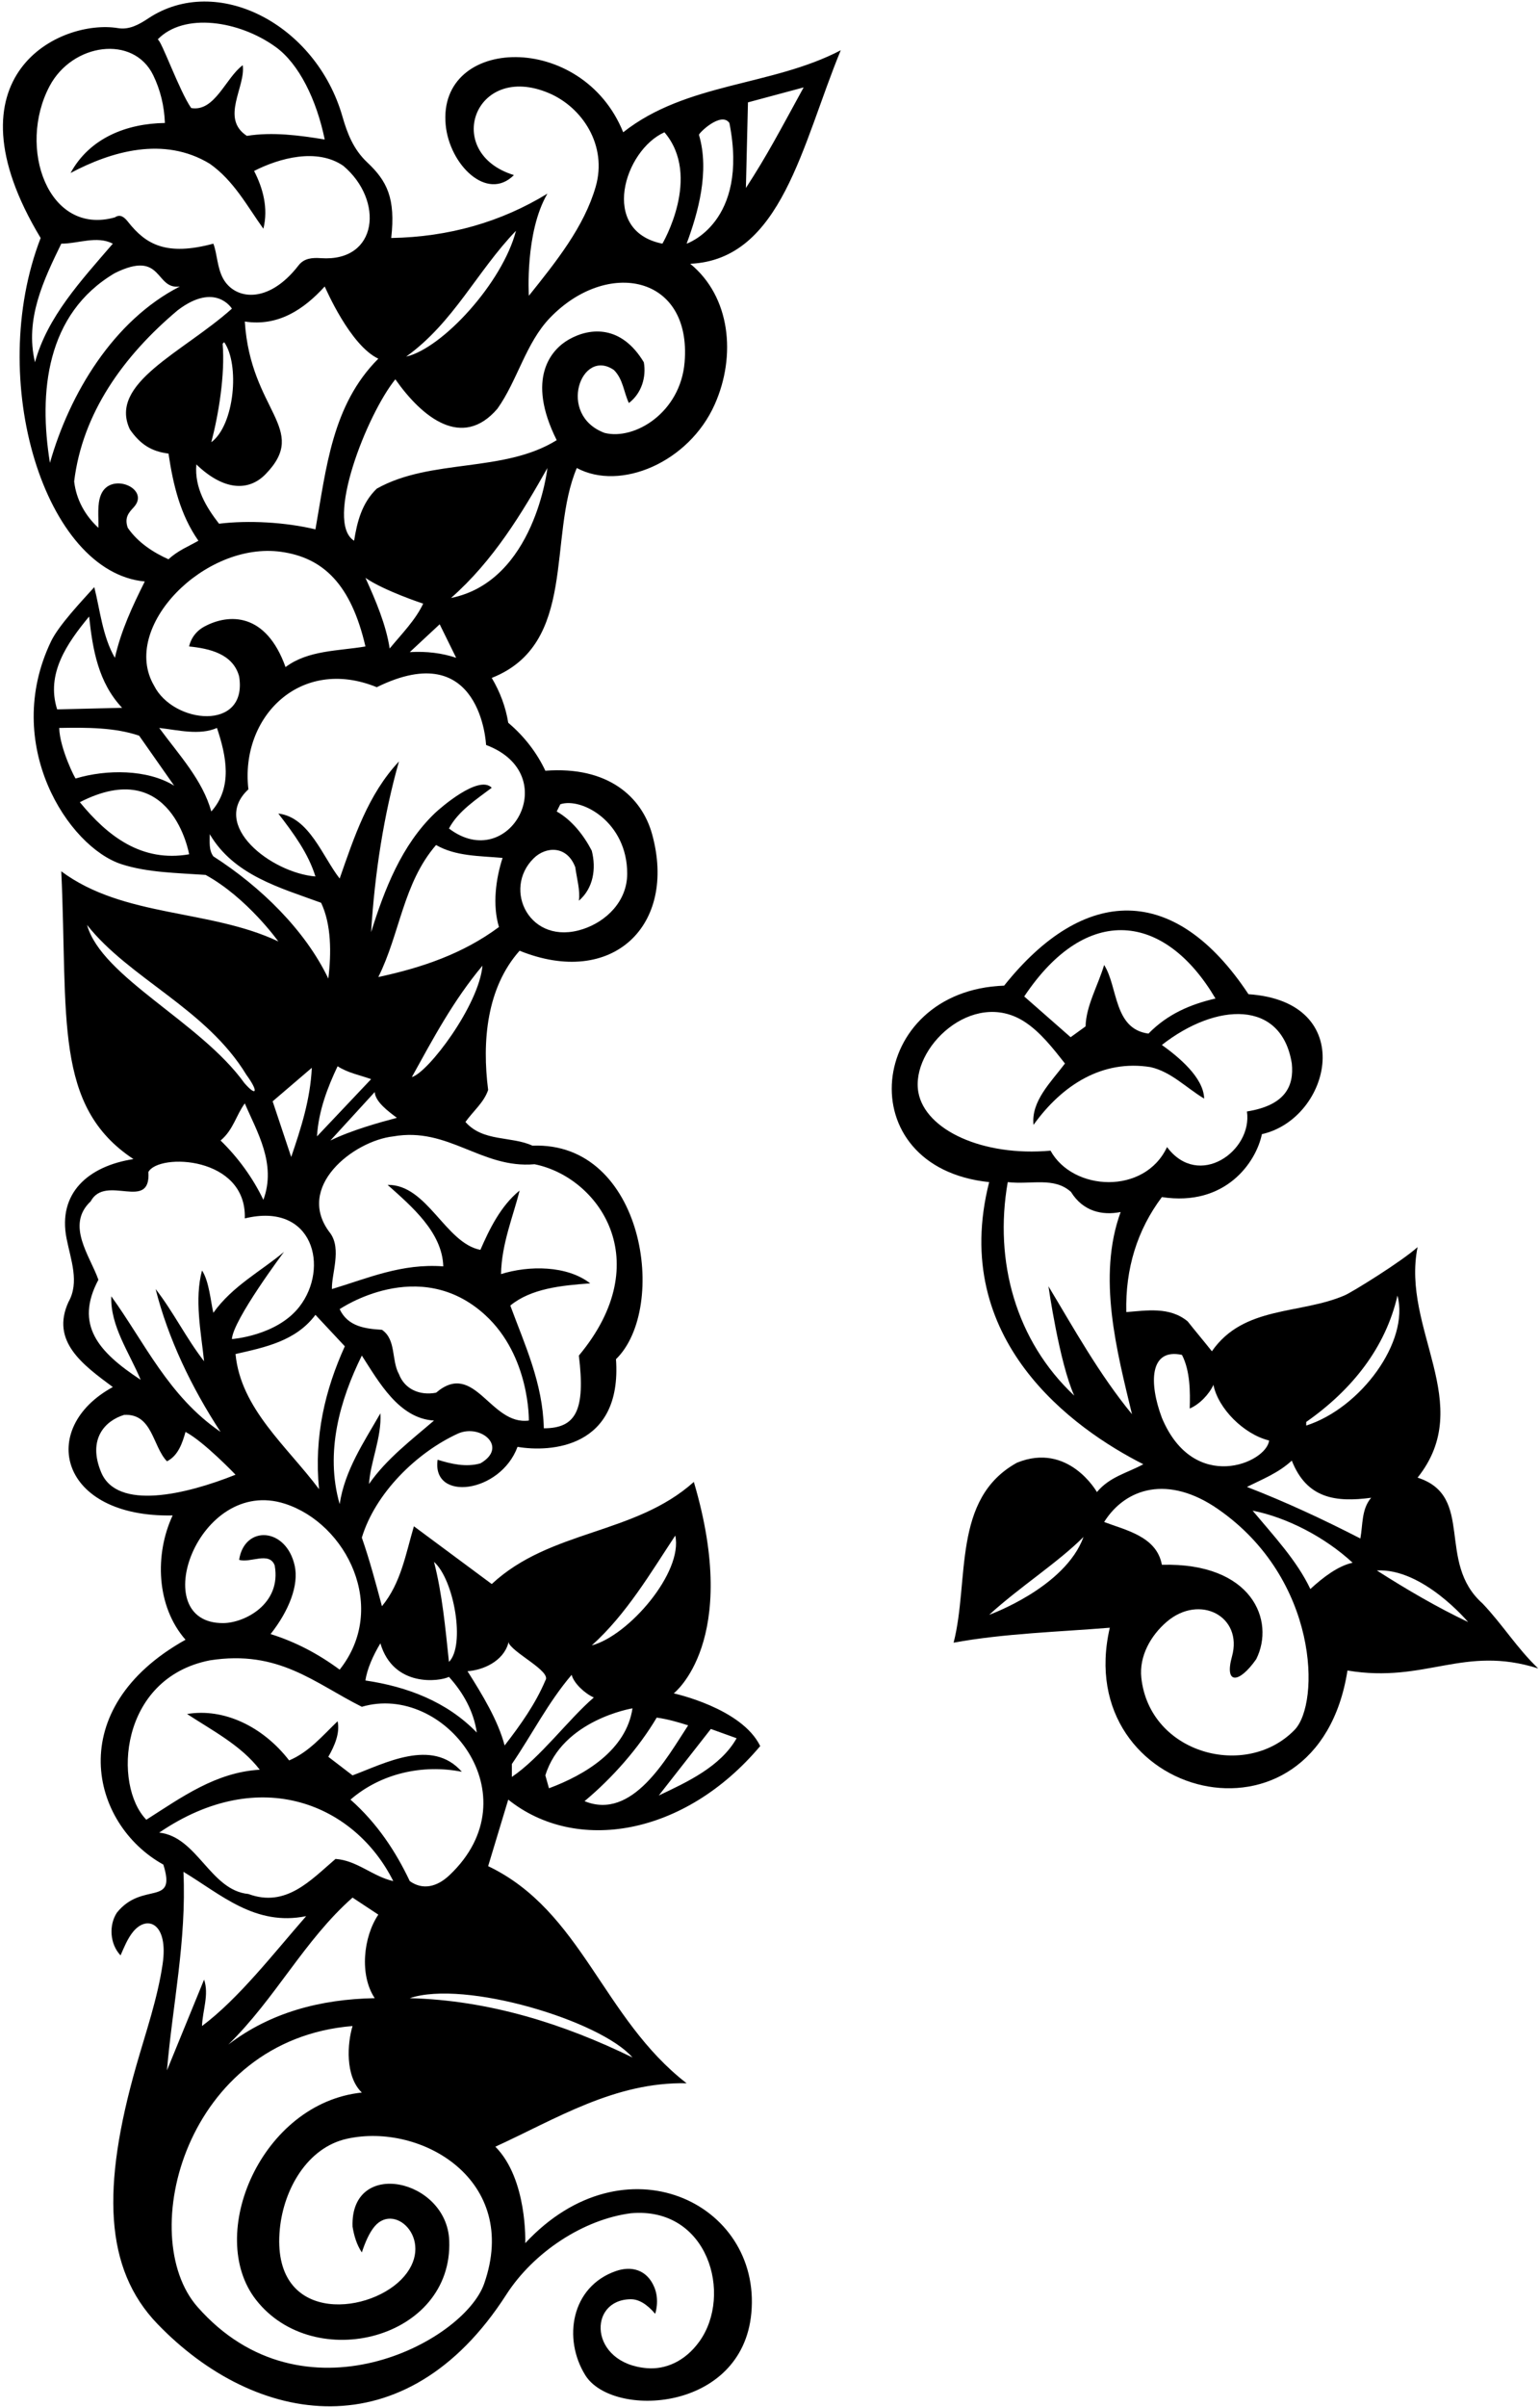 <?xml version="1.0" encoding="UTF-8"?>
<svg xmlns="http://www.w3.org/2000/svg" xmlns:xlink="http://www.w3.org/1999/xlink" width="466pt" height="728pt" viewBox="0 0 466 728" version="1.1">
<g id="surface1">
<path style=" stroke:none;fill-rule:nonzero;fill:rgb(0%,0%,0%);fill-opacity:1;" d="M 448.613 485.027 C 434.484 472.477 446.43 452.578 428.957 446.961 C 446.742 424.652 423.965 402.035 428.957 377.23 C 424.121 381.598 409.203 390.816 406.945 391.801 C 393.492 397.656 376.328 394.852 366.715 408.742 C 364.371 405.777 361.723 402.656 359.383 399.695 C 353.922 395.172 346.902 396.418 340.816 396.887 C 340.504 383.781 344.094 372.082 351.582 362.098 C 370.891 365.062 380.129 351.492 381.844 343.066 C 402.855 338.34 411.137 302.961 377.785 300.734 C 355.43 266.945 327.969 267.902 303.848 298.141 C 262.324 299.598 256.504 353.102 299.32 357.574 C 287.168 405.324 324.805 432.211 345.965 442.906 C 341.129 445.559 335.824 446.648 331.926 451.328 C 331.926 451.328 323.34 436.105 307.746 442.438 C 288.004 453.324 293.395 478.008 288.559 496.883 C 303.848 494.074 320.695 493.605 335.824 492.359 C 323.828 544.043 398.609 563.52 407.742 505.305 C 431.434 509.254 442.785 497.504 465.461 504.684 C 459.066 498.598 454.695 491.422 448.613 485.027 Z M 367.805 302.039 C 360.316 303.754 353.297 306.719 347.527 312.648 C 336.918 311.242 338.32 298.449 334.109 291.898 C 332.238 298.141 328.648 304.223 328.492 310.465 L 323.969 313.738 L 309.93 301.414 C 328.844 273.043 352.531 276.156 367.805 302.039 Z M 277.906 330.465 C 275.422 317.09 294.266 298.918 309.98 309.035 C 314.781 312.129 318.609 317.066 322.254 321.695 C 318.039 327.312 311.957 333.082 312.738 340.258 C 321.473 328.09 333.641 320.445 348.148 322.785 C 354.391 324.191 358.914 329.027 364.371 332.305 C 364.219 325.906 356.574 319.668 351.582 316.078 C 368.027 303.211 387.812 302.324 390.895 321.695 C 391.598 328.496 388.961 334.34 377.32 336.203 C 379.086 348.133 362.73 359.816 353.141 346.969 C 346.367 361.48 324.66 360.383 317.887 348.059 C 297.336 349.898 280.012 341.793 277.906 330.465 Z M 325.062 422.156 C 307.434 405.621 300.727 381.598 304.938 357.574 C 312.113 358.387 318.938 355.91 324.082 360.543 C 327.727 366.449 333.539 367.715 339.102 366.621 C 331.926 386.277 338.012 408.898 342.535 427.773 C 332.551 415.605 325.062 402.035 317.262 389.086 C 317.262 389.086 320.539 412.176 325.062 422.156 Z M 299.32 488.457 C 308.527 480.035 320.07 472.703 327.871 464.902 C 322.285 480.242 299.32 488.457 299.32 488.457 Z M 395.262 430.113 C 409.301 420.285 419.285 407.492 422.871 391.895 C 426.566 405.727 411.797 425.902 395.262 431.207 Z M 357.664 409.836 C 360.16 414.672 360.16 421.066 360.004 426.059 C 362.969 424.809 365.934 421.691 367.18 418.883 C 368.586 426.059 376.387 433.859 384.027 435.73 C 383.277 442.508 361.242 451.988 351.582 428.867 C 347.617 418.297 347.852 407.699 357.664 409.836 Z M 391.738 523.262 C 377.086 538.352 347.867 530.504 345.363 507.508 C 344.652 500.961 348.238 494.66 353.086 490.535 C 363.039 482.062 376.168 488.906 372.793 501.062 C 370.434 509.566 374.898 509.344 380.129 501.875 C 385.957 490.219 378.895 472.605 351.582 473.324 C 350.02 464.746 340.66 462.875 334.109 460.379 C 340.668 449.961 353.598 446.121 368.523 456.449 C 399.078 477.586 399.527 515.234 391.738 523.262 Z M 396.508 480.656 C 392.453 472.078 385.434 464.59 379.035 456.945 C 389.336 458.973 400.879 464.902 409.301 472.703 C 404.934 473.637 400.41 477.07 396.508 480.656 Z M 411.641 465.371 C 400.41 459.598 389.02 454.293 377.32 449.77 C 382 447.43 386.84 445.559 390.895 441.812 C 395.422 453.34 404.27 454.484 414.918 453.047 C 411.953 456.477 412.422 461.156 411.641 465.371 Z M 416.633 475.043 C 430.555 474.27 444.246 490.641 444.246 490.641 C 434.73 486.117 425.68 480.812 416.633 475.043 "/>
<path style=" stroke:none;fill-rule:nonzero;fill:rgb(0%,0%,0%);fill-opacity:1;" d="M 254.41 15.207 C 233.508 26.129 207.77 24.879 188.578 40.012 C 176.227 9.352 132.309 10.785 134.863 37.785 C 136.004 49.805 147.363 61.105 155.508 52.961 C 133.836 46.289 143.492 18.672 166.008 28.129 C 176.227 32.422 183.852 44.016 180.25 56.488 C 176.754 68.605 168.309 79.117 160.031 89.465 C 160.031 89.465 158.801 70.273 165.648 58.574 C 151.609 67.156 135.852 71.68 118.383 71.992 C 119.738 59.938 117.117 54.754 111.094 49.09 C 106.938 45.18 105.074 40.316 103.629 35.273 C 95.602 7.262 65.582 -8.184 44.879 5.555 C 42.008 7.461 39.102 9.066 35.707 8.508 C 18.363 5.648 -17.453 22.641 12.301 71.992 C -4.332 114.996 13.543 173.117 43.812 175.887 C 40.07 183.375 36.637 190.707 34.766 198.973 C 31.023 192.578 30.242 184.309 28.527 177.602 C 24.762 181.781 17.781 189.117 15.43 194.031 C 0.488 225.223 20.637 256.176 36.773 261.41 C 44.656 263.965 53.656 264.043 62.223 264.648 C 74.875 271.617 84.219 284.773 84.219 284.773 C 63.469 274.945 37.418 277.598 18.543 263.559 C 20.594 307.914 16.184 334.617 40.383 350.605 C 26.59 352.75 17.449 360.984 20.137 374.605 C 21.43 381.16 24.098 387.848 20.727 393.816 C 15.25 405.742 25.094 412.848 34.141 419.559 C 11.305 432.016 17.887 459.086 52.238 458.398 C 46.777 470.102 47.246 485.855 56.137 495.996 C 18.789 516.852 27.301 551.777 49.43 564.012 C 53.484 576.961 43.156 568.918 35.391 578.52 C 32.895 582.266 33.207 588.035 36.48 591.469 C 37.508 589.133 38.594 586.348 40.336 584.254 C 44.629 579.105 51.023 581.84 49.207 594.121 C 47.652 604.625 44.148 614.641 41.219 624.91 C 30.727 661.719 31.574 686.254 47.629 702.934 C 77.352 733.812 122.742 741.492 153.188 694.109 C 161.496 681.184 176.598 671.32 190.922 669.469 C 214.262 667.406 221.82 694.102 211.625 708.27 C 207.172 714.457 201.172 716.773 195.809 716.34 C 178.227 714.93 177.766 695.59 190.867 695.484 C 193.164 695.465 195.641 696.812 198.254 699.887 C 198.254 699.887 199.68 695.855 197.98 691.816 C 195.75 686.512 191.062 685.332 186.379 686.957 C 172.836 691.656 170.246 707.406 177.109 718.457 C 185.25 731.559 224.586 729.711 227.355 699.66 C 230.438 666.23 188.906 646.293 158.941 678.516 C 158.941 678.516 159.668 659.152 149.895 649.344 C 168.301 640.918 186.086 629.688 207.77 630.156 C 182.34 610.5 176.102 578.051 147.711 564.48 L 153.793 544.355 C 174.223 560.715 207.062 555.445 230.039 528.16 C 224.449 516.645 203.867 512.219 203.867 512.219 C 203.867 512.219 224.27 496.539 209.953 448.262 C 192.012 464.328 166.586 462.613 148.801 479.148 L 125.246 461.676 C 122.75 470.102 121.344 478.836 115.574 485.855 C 113.699 478.836 111.828 471.816 109.488 465.109 C 113.547 451.691 126.023 439.367 138.66 433.598 C 145.578 430.633 153.855 437.75 145.367 442.645 C 141 443.895 136.477 442.801 132.422 441.551 C 130.594 454.352 151.387 451.727 156.602 437.652 C 166.488 439.348 188.297 438.09 186.395 411.133 C 202.32 395.652 194.941 345.176 161.125 346.551 C 154.73 343.586 146.148 345.457 140.844 339.371 C 143.184 336.098 146.461 333.445 147.711 329.699 C 145.836 315.035 147.242 298.812 157.227 287.582 C 185.277 298.922 204.926 279.973 197.332 252.355 C 194.227 241.059 184 231.699 165.023 233.137 C 162.527 227.836 158.785 222.844 153.793 218.629 C 153.012 213.793 151.297 209.27 148.801 205.059 C 174.852 194.762 165.648 162.469 174.539 141.566 C 187.684 148.637 208.445 139.914 216.273 122.336 C 222.848 107.578 221.027 89.738 208.859 79.789 C 236.582 78.531 242.707 43.496 254.41 15.207 Z M 201.062 40.012 C 212.453 53.387 200.438 73.707 200.438 73.707 C 181.285 69.879 188.906 45.41 201.062 40.012 Z M 156.133 69.809 C 152.082 85.504 133.871 105.355 122.906 107.871 C 137.258 97.574 144.277 82.133 156.133 69.809 Z M 114.48 108.496 C 100.441 122.535 98.727 141.723 95.449 160.129 C 86.402 157.945 75.168 157.32 66.277 158.414 C 62.531 153.578 58.789 147.648 59.414 140.477 C 67.625 148.383 75.199 148.746 80.367 143.426 C 93.727 129.684 75.809 124.422 74.078 97.262 C 84.219 98.824 92.016 93.52 98.258 86.656 C 98.57 87.277 105.902 104.438 114.48 108.496 Z M 72.359 204.59 C 75.059 221.375 52.41 218.98 46.621 207.398 C 36.289 189.77 61.914 163.699 85.043 166.914 C 97.805 168.688 106.211 176.715 110.582 195.543 C 102.312 196.945 93.266 196.633 86.402 201.781 C 80.48 185.207 69.258 185.535 61.848 189.52 C 57.816 191.688 57.23 195.543 57.23 195.543 C 63.312 196.164 70.488 197.727 72.359 204.59 Z M 67.367 103.973 L 67.836 103.504 C 72.57 110.211 70.992 128.551 63.938 133.766 C 66.121 125.496 68.148 113.328 67.367 103.973 Z M 83.395 14.191 C 90.496 19.305 95.797 30.211 98.258 42.195 C 90.613 40.945 82.5 39.855 74.703 41.102 C 66.59 35.801 74.391 26.281 73.453 19.73 C 68.305 23.477 65.031 33.926 57.852 32.68 C 54.266 27.531 48.805 12.086 47.715 11.93 C 55.629 3.723 72.277 6.18 83.395 14.191 Z M 15.023 26.016 C 21.918 13.035 40.395 10.445 46.367 22.758 C 48.523 27.203 49.703 32.02 49.898 37.203 C 38.352 37.359 27.121 41.727 21.348 52.336 C 33.672 45.781 49.586 41.102 63.469 49.527 C 70.801 54.676 74.855 62.477 79.695 69.184 C 81.254 62.941 79.535 56.859 76.887 51.711 C 84.527 47.812 95.918 44.691 103.871 50.152 C 116.258 60.566 114.473 79.301 97.094 78.09 C 94.48 77.91 92.027 78.09 90.336 80.281 C 81.145 92.191 71.043 90.652 67.531 84.293 C 65.691 80.965 65.727 76.738 64.562 73.707 C 50.297 77.535 44.125 73.922 38.781 67.156 C 37.613 65.672 36.402 64.66 34.766 65.75 C 14.582 71.445 5.117 44.668 15.023 26.016 Z M 18.543 73.707 C 23.691 73.707 29.305 71.211 34.141 73.707 C 24.469 84.938 14.328 95.859 10.586 109.586 C 7.465 96.48 13.238 84.629 18.543 73.707 Z M 34.766 82.598 C 49.41 75.371 46.777 87.746 54.422 86.656 C 34.297 96.949 21.039 119.102 15.109 140.008 C 11.676 118.789 13.863 94.922 34.766 82.598 Z M 38.664 159.66 C 37.555 156.512 39.027 155.012 40.477 153.43 C 45.629 147.801 33.484 142.586 30.559 149.617 C 29.332 152.562 29.879 156.258 29.773 159.66 C 25.719 155.918 23.066 151.082 22.441 145.621 C 24.938 125.031 37.262 107.715 53.797 93.828 C 65.219 85.148 70.176 93.363 70.176 93.363 C 55.344 106.637 32.723 115.859 39.289 129.867 C 42.41 134.391 45.84 136.574 50.988 137.199 C 52.395 146.715 54.578 155.762 60.035 163.562 C 57.074 165.277 53.797 166.527 50.988 169.18 C 46.465 167.148 41.785 164.188 38.664 159.66 Z M 26.965 186.492 C 28.059 196.633 29.773 206.461 36.949 214.105 L 17.293 214.574 C 13.863 203.809 20.258 194.605 26.965 186.492 Z M 17.918 220.191 C 26.34 220.035 34.766 220.035 42.098 222.531 L 52.707 237.66 C 44.594 232.672 32.27 232.672 22.91 235.477 C 22.91 235.945 18.074 226.43 17.918 220.191 Z M 24.156 242.652 C 52.059 228.324 57.23 258.41 57.23 258.41 C 42.879 260.906 32.582 252.949 24.156 242.652 Z M 48.18 220.191 C 53.797 220.812 60.348 222.531 65.652 220.191 C 68.461 228.613 70.488 238.129 63.938 245.461 C 61.285 235.945 54.266 228.457 48.18 220.191 Z M 64.562 259.035 C 63.156 257.16 63.469 254.664 63.469 252.324 C 70.801 264.805 84.84 268.551 97.164 273.074 C 100.285 279.625 100.285 288.359 99.348 296.004 C 92.328 281.34 78.914 268.238 64.562 259.035 Z M 95.918 343.742 C 96.387 335.941 99.191 328.766 102.156 322.523 C 105.277 324.555 108.863 325.176 112.297 326.426 Z M 113.391 330.324 C 113.547 333.289 117.602 336.254 120.098 338.125 C 114.793 339.527 106.367 341.867 99.973 344.988 Z M 96.539 450.445 C 86.867 437.496 72.828 426.109 71.27 409.574 C 80.16 407.547 89.52 405.672 95.449 397.719 L 104.34 407.23 C 98.414 420.336 94.98 434.379 96.539 450.445 Z M 94.355 322.992 C 93.891 332.664 91.082 341.246 88.117 349.98 L 82.5 333.133 Z M 26.34 279.781 C 39.129 295.984 62.398 305.105 74.547 325.102 C 78.344 330.297 77.648 331.855 73.965 327.629 C 60.715 309.156 30.754 295.602 26.34 279.781 Z M 79.695 362.93 C 76.574 356.379 72.051 350.137 66.746 344.988 C 70.645 341.715 71.426 337.344 74.078 333.758 C 77.664 342.18 83.75 352.008 79.695 362.93 Z M 29.773 387.109 C 27.277 379.934 19.789 370.574 27.434 363.398 C 31.957 354.973 45.684 366.672 44.906 354.504 C 48.027 348.734 74.684 349.703 74.078 368.547 C 94.801 363.504 99.75 383.484 90.598 395.258 C 83.723 404.102 70.176 405.047 70.176 405.047 C 70.488 399.277 85.934 378.684 85.934 378.684 C 79.07 384.457 70.332 388.98 64.562 397.094 C 63.781 393.973 63.312 387.578 61.129 384.301 C 58.789 393.035 60.816 402.863 61.754 411.758 C 56.293 404.738 52.551 396.938 47.09 389.918 C 50.832 404.738 57.852 419.559 66.746 433.129 C 50.988 422.363 43.812 406.141 33.672 392.102 C 33.359 401.148 39.133 409.105 42.566 417.371 C 29.652 408.887 22.555 400.695 29.773 387.109 Z M 30.613 445.355 C 26.387 435.234 31.891 429.684 37.574 427.98 C 46.152 427.512 46.152 437.496 50.523 442.02 C 53.953 440.305 55.203 436.402 56.137 433.129 C 61.754 436.094 71.27 446.078 71.27 446.078 C 56.168 452.129 35.461 456.965 30.613 445.355 Z M 86.227 454.859 C 104.887 460.887 117.625 486.324 102.781 505.043 C 96.23 500.207 89.363 496.621 81.879 494.281 C 87.426 487.262 90.48 479.5 89.176 473.605 C 86.598 461.934 73.984 461.266 72.359 471.816 C 75.637 472.906 81.512 469.164 83.125 473.531 C 85.219 485.191 74.02 490.887 67.625 490.961 C 43.848 491.227 59.934 446.371 86.227 454.859 Z M 48.18 554.34 C 78.801 533.465 107.461 545.91 119.004 569.004 C 112.766 567.602 108.086 562.766 101.531 562.297 C 94.043 568.691 86.559 577.117 75.168 572.902 C 63.625 571.812 59.727 555.59 48.18 554.34 Z M 113.391 604.414 C 96.852 604.727 81.723 608.781 69.086 618.453 C 83.438 604.414 92.016 586.941 106.68 573.996 L 114.48 579.145 C 109.957 585.852 108.711 597.395 113.391 604.414 Z M 55.512 566.195 C 66.902 573.059 77.199 582.73 92.641 579.609 C 82.812 590.844 72.207 604.57 61.129 612.84 C 61.285 608.16 63.312 603.324 61.754 598.801 L 50.523 626.254 C 52.238 606.133 56.449 587.254 55.512 566.195 Z M 146.504 690.777 C 140.27 708.562 91.656 734.074 59.754 697.793 C 40.879 676.324 56.09 616.969 106.68 612.84 C 105.121 617.988 104.34 627.973 109.488 632.965 C 79.137 636.117 62.098 675.977 77.465 695.656 C 95.078 718.211 137.117 707.559 135.934 677.711 C 135.191 659.016 105.965 652.719 106.68 673.523 C 107.148 676.332 107.93 678.984 109.488 681.324 C 110.516 678.195 111.773 675.355 113.316 673.5 C 119.785 665.715 132.293 678.52 121.395 689.543 C 110.621 700.434 81.934 702.633 84.672 674.262 C 85.84 662.215 92.98 649.629 104.934 646.953 C 127.367 641.938 157.5 659.41 146.504 690.777 Z M 191.387 622.355 C 170.641 612.215 148.02 605.039 123.996 604.414 C 140.602 598.801 181.75 611.211 191.387 622.355 Z M 165.023 537.023 C 170.195 520.215 191.387 516.742 191.387 516.742 C 189.516 529.379 177.035 536.867 166.117 540.926 Z M 222.898 525.793 C 218.062 534.371 207.926 539.051 199.344 543.109 L 215.102 522.984 Z M 208.234 521.891 C 201.684 531.875 191.387 550.754 176.879 544.824 C 185.305 537.805 193.262 528.758 198.719 519.551 C 202.152 520.02 205.273 520.957 208.234 521.891 Z M 204.336 464.484 C 206.746 475.578 190.297 494.73 179.062 497.711 C 189.516 488.352 197.004 475.559 204.336 464.484 Z M 179.688 513.469 C 172.047 520.02 163.465 531.719 154.887 537.492 L 154.887 533.594 C 160.969 524.699 165.805 515.027 172.98 506.605 C 173.605 509.102 176.879 512.219 179.688 513.469 Z M 153.793 497.09 L 153.793 496.621 C 154.574 499.738 167.055 505.512 165.023 508.32 C 162.062 515.34 157.535 521.734 152.699 527.977 C 150.672 520.332 145.992 512.688 141.469 505.512 C 146.148 505.199 152.234 502.547 153.793 497.09 Z M 135.852 502.703 C 134.762 492.406 133.824 482.113 131.328 472.441 C 137.465 477.898 140.844 497.766 135.852 502.703 Z M 115.105 497.09 C 119.074 510.52 133.047 508.633 135.852 507.227 C 140.223 512.062 143.34 517.68 144.277 524.074 C 135.23 514.715 123.219 510.191 110.582 508.32 C 111.051 504.887 112.922 500.676 115.105 497.09 Z M 136.012 567.211 C 132.223 570.793 127.914 571.801 123.996 569.004 C 119.785 560.113 114.168 551.531 106.059 544.355 C 115.262 536.398 127.898 533.594 139.754 535.934 C 130.703 525.637 116.352 533.438 106.68 537.023 L 99.348 531.406 C 101.223 528.133 102.938 524.23 102.156 520.645 C 97.477 525.168 93.422 530.004 87.492 532.5 C 79.535 522.203 67.68 516.59 56.605 518.461 C 64.25 523.453 72.984 527.977 78.602 535.309 C 65.34 536.09 55.047 543.574 44.281 550.441 C 34.16 540.062 36.09 507.633 63.469 502.234 C 84.371 498.941 95.137 509.102 109.488 516.277 C 134.352 508.93 161.551 543.062 136.012 567.211 Z M 111.672 448.883 C 111.984 442.488 115.574 434.688 115.105 427.512 C 110.113 436.246 104.34 444.672 102.781 454.969 C 98.258 439.211 102.938 423.301 109.488 410.039 C 114.637 417.996 120.723 429.074 131.328 429.695 C 124.621 435.469 116.82 441.395 111.672 448.883 Z M 160.031 429.695 C 148.332 431.258 143.652 411.289 131.953 421.273 C 126.961 422.211 122.438 420.18 120.723 415.656 C 118.383 411.445 119.941 405.203 115.574 402.242 C 110.582 401.93 105.277 401.305 102.781 396 C 102.781 396 126.816 379.465 146.82 397.773 C 160.406 410.211 160.031 429.695 160.031 429.695 Z M 161.75 352.164 C 181.059 356.027 199.102 381.316 175.164 410.039 C 177.184 426.605 174.289 432.035 164.559 432.035 C 164.246 418.309 158.785 406.766 154.418 394.91 C 160.656 389.762 169.859 388.824 178.598 388.199 C 171.578 382.742 160.031 382.742 151.609 385.395 C 151.766 376.188 155.352 367.766 157.227 360.121 C 151.453 364.801 148.02 371.977 145.367 378.062 C 134.762 376.031 129.301 358.25 117.289 358.406 C 124.621 364.957 133.824 372.758 134.137 383.055 C 121.5 382.117 111.359 386.641 100.441 389.918 C 100.285 385.395 103.406 377.906 99.973 373.07 C 88.969 359.066 107.059 345.066 119.004 343.742 C 135.695 340.777 145.68 353.57 161.75 352.164 Z M 124.621 325.801 C 131.016 314.258 137.102 302.715 145.992 292.105 C 144.938 304.047 129.613 324.398 124.621 325.801 Z M 150.984 280.406 C 140.066 288.52 127.586 292.73 114.48 295.535 C 121.031 282.434 121.969 267.145 131.953 255.602 C 137.883 259.035 145.059 258.879 152.078 259.504 C 150.051 265.742 148.957 273.699 150.984 280.406 Z M 174.074 262.309 C 174.539 265.742 175.633 269.484 175.164 272.449 C 179.531 268.703 180.469 262.777 179.062 257.316 C 176.723 252.793 173.137 248.113 168.457 245.461 L 169.547 243.277 C 176.047 241.113 189.848 248.68 189.789 264.328 C 189.758 272.699 183.395 278.75 176.398 281.043 C 160.34 286.305 151.891 269.027 161.516 259.598 C 165.164 256.02 171.535 255.648 174.074 262.309 Z M 135.852 250.609 C 138.66 245.305 144.277 241.719 148.801 238.285 C 144.902 234.23 133.254 244.383 131.609 245.953 C 121.504 255.621 116.324 269.082 112.297 281.965 C 113.391 264.023 116.195 246.242 120.723 230.328 C 111.359 240.312 107.148 253.262 102.781 265.742 C 97.633 259.188 93.578 247.18 84.219 246.086 C 88.898 252.172 93.266 258.098 95.449 265.117 C 82.074 264.004 63.438 249.613 75.168 238.754 C 72.602 216.922 90.848 198.418 114.012 207.867 C 145.621 192.297 147.086 225.34 147.086 225.34 C 170.879 234.297 154.047 264.422 135.852 250.609 Z M 117.914 196.164 C 116.82 188.988 113.699 181.656 110.582 174.793 C 116.195 178.695 128.055 182.594 128.055 182.594 C 125.715 187.586 121.5 191.797 117.914 196.164 Z M 133.047 188.836 L 138.035 198.973 C 133.824 197.57 129.145 196.945 123.996 197.258 Z M 136.477 180.879 C 149.27 169.645 158.004 155.137 165.648 141.566 C 165.648 141.566 161.852 175.758 136.477 180.879 Z M 207.16 109.555 C 205.906 124.801 192.043 133.227 182.965 130.957 C 168.453 125.566 175.852 105.059 185.773 111.926 C 188.578 114.734 188.734 118.633 190.297 121.91 C 194.195 118.945 195.602 113.953 194.82 109.586 C 188.121 98.422 178.777 98.934 172.164 102.672 C 166.848 105.676 159.07 114.371 168.457 133.145 C 152.391 143.125 130.395 138.602 114.012 147.805 C 109.488 152.176 108.086 157.789 107.148 163.562 C 98.137 157.98 111.062 125.309 119.629 114.734 C 127.789 126.348 139.895 136.02 150.516 123.629 C 156.602 115.086 159.086 103.738 166.465 96.094 C 183.707 78.238 209.328 83.148 207.16 109.555 Z M 207.77 73.707 C 211.211 64.434 214.793 51.859 211.504 40.801 C 211.363 40.324 218.219 33.613 220.715 37.203 C 226.688 67.375 207.77 73.707 207.77 73.707 Z M 226.332 30.965 L 243.18 26.438 C 235.883 39.77 232.105 47.031 225.707 56.859 L 226.332 30.965 "/>
</g>
</svg>
